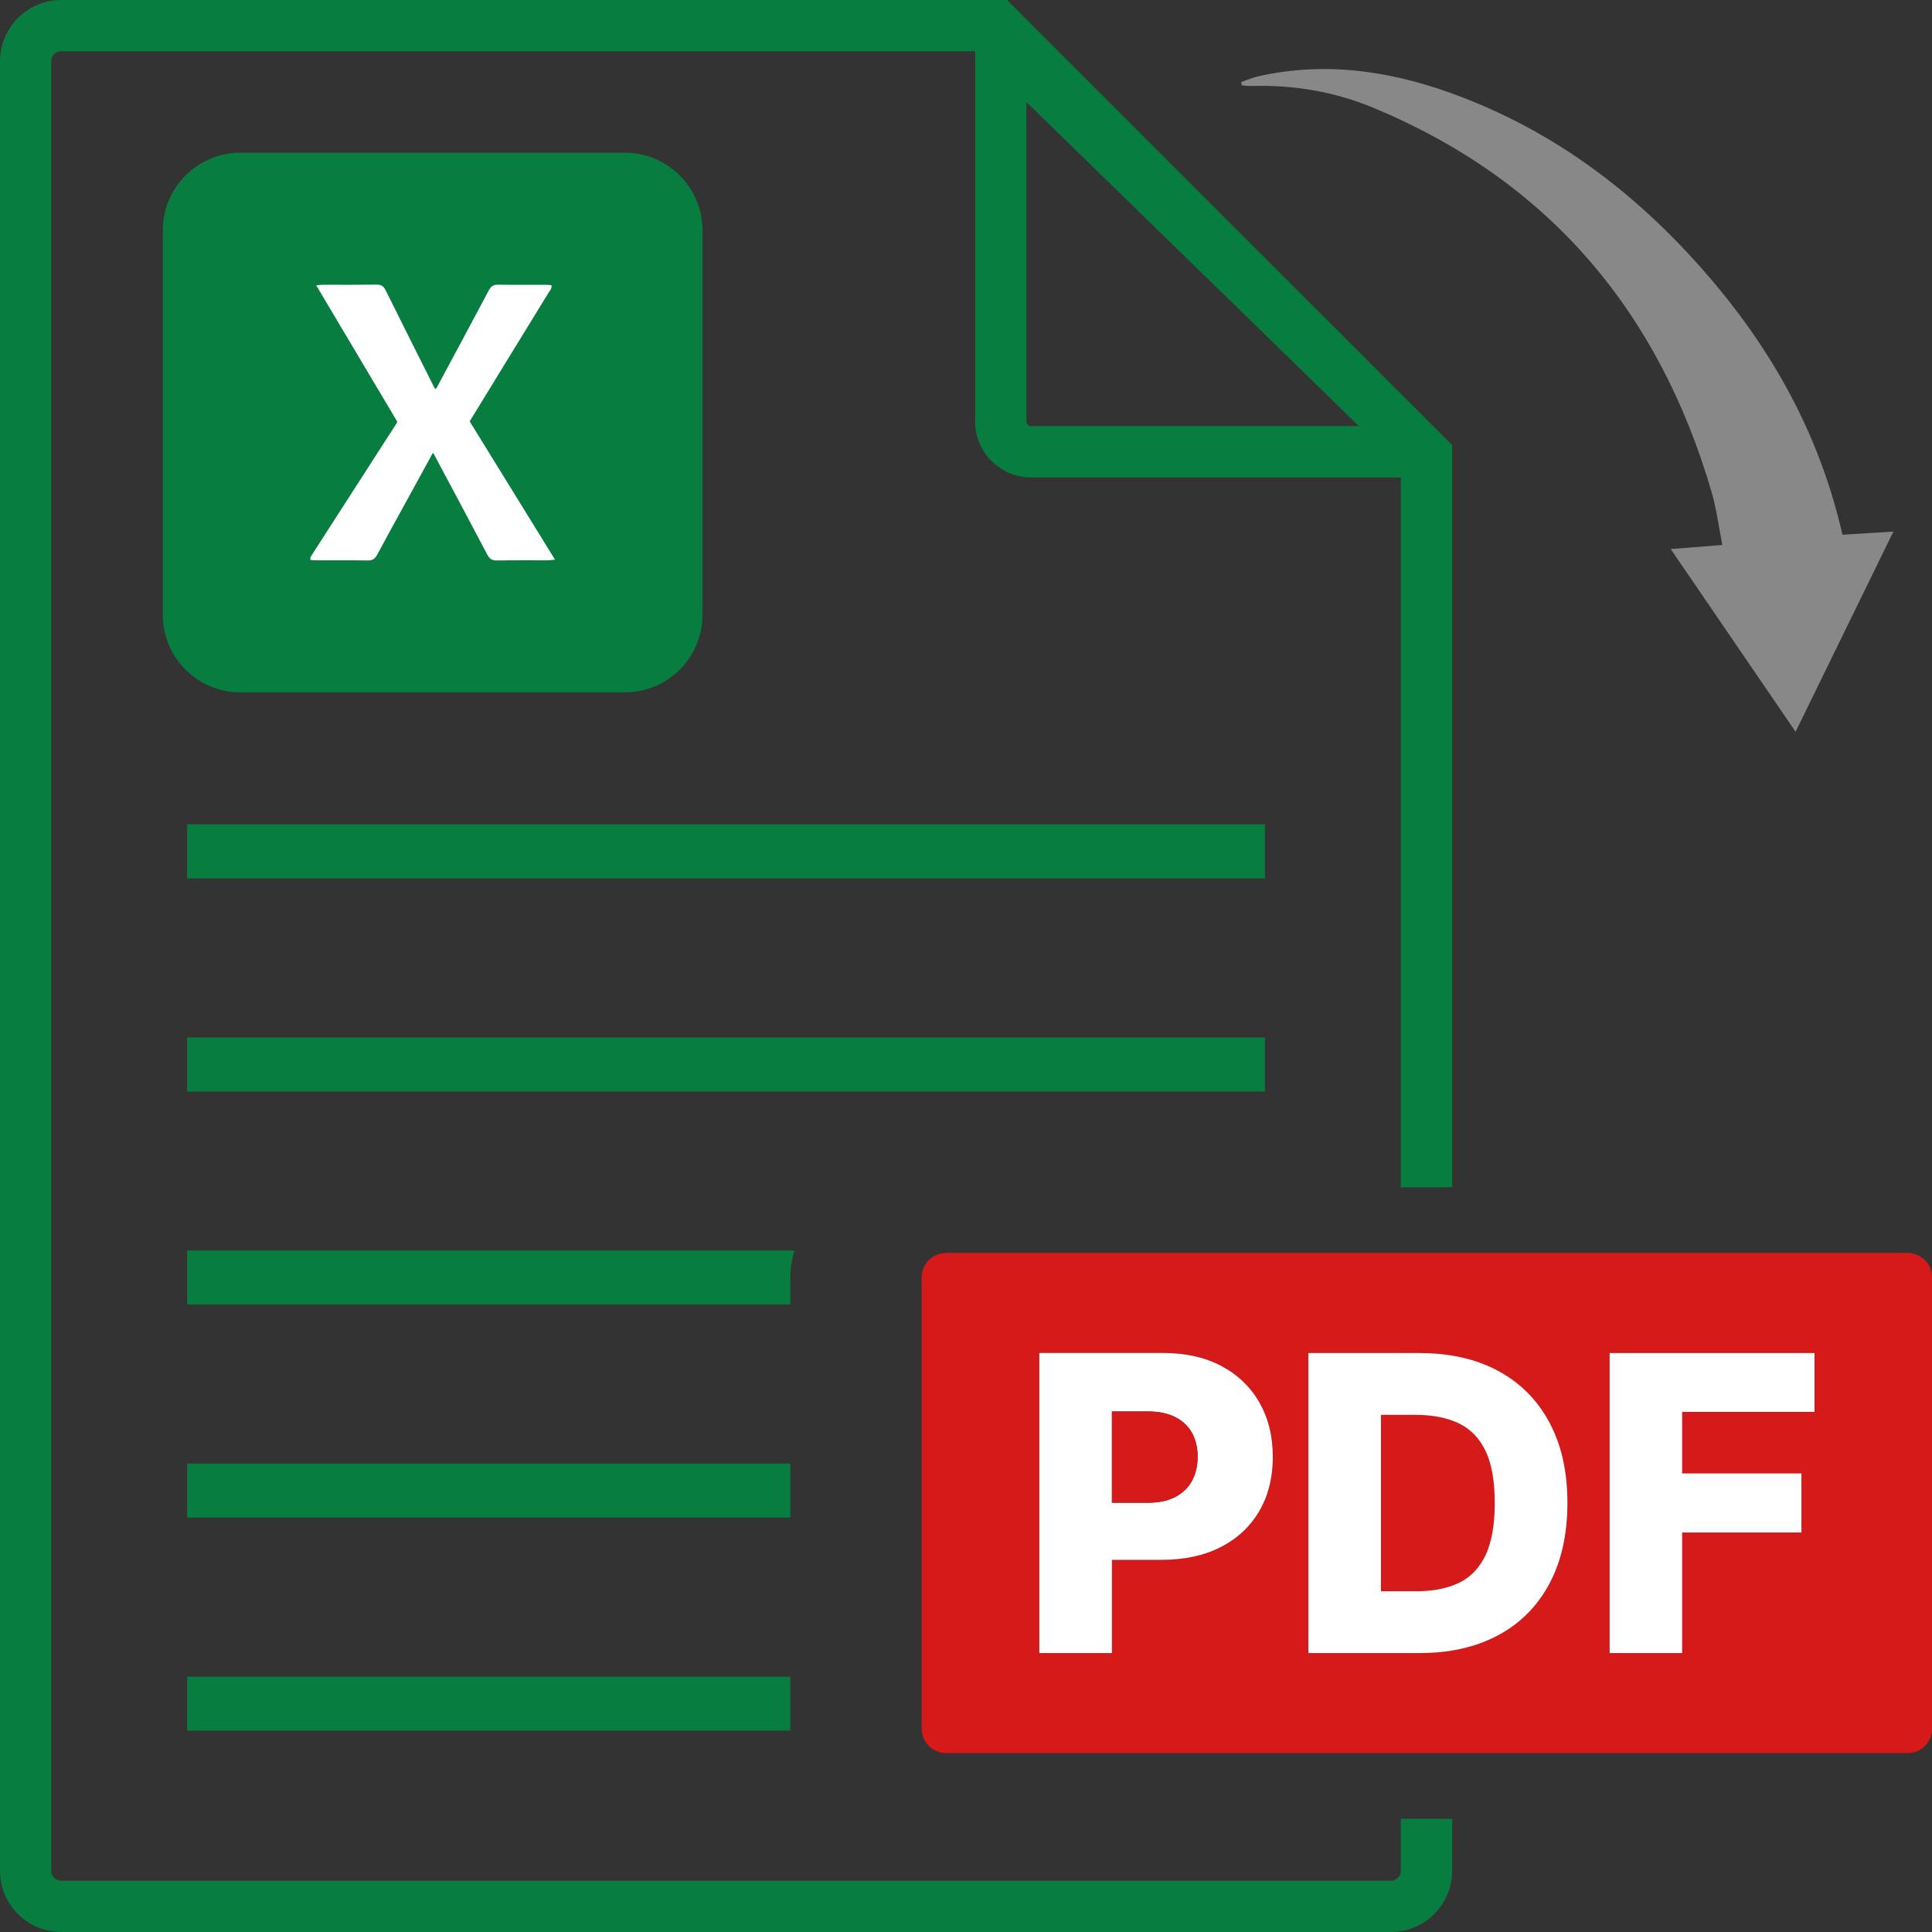 <svg width="92" height="92" viewBox="0 0 92 92" fill="none" xmlns="http://www.w3.org/2000/svg">
<rect x="0" y="0" width="92" height="92" fill="#333333" stroke="none"/>
<path d="M67.578 64.43H66.706V67.375H67.406C68.072 67.375 68.656 67.465 69.15 67.647V64.552C68.656 64.471 68.131 64.43 67.578 64.43ZM67.453 75.774H66.706V78.718H67.587C68.137 78.718 68.659 78.678 69.15 78.596V75.508C68.662 75.686 68.097 75.774 67.453 75.774ZM69.15 56.537V21.196L67.54 19.587L58.547 10.597L49.592 1.641L47.954 0H2.916C1.307 0 0 1.31 0 2.91V89.087C0 90.693 1.307 92 2.916 92H66.231C67.843 92 69.15 90.693 69.15 89.087V86.608H66.706V89.087C66.706 89.349 66.493 89.559 66.231 89.559H2.916C2.657 89.559 2.438 89.349 2.438 89.087V2.91C2.438 2.651 2.657 2.438 2.916 2.438H46.434V20.074C46.434 21.54 47.629 22.734 49.095 22.734H66.706V56.537H69.15ZM49.095 20.29C48.973 20.29 48.876 20.196 48.876 20.074V4.861L64.711 20.29H49.095Z" fill="#077D3F"/>
<path d="M71.179 71.566C71.179 72.595 71.035 73.417 70.751 74.033C70.463 74.648 70.044 75.095 69.488 75.367C69.379 75.421 69.266 75.467 69.15 75.508C68.663 75.686 68.097 75.774 67.453 75.774H65.759V67.374H67.406C68.072 67.374 68.656 67.465 69.15 67.647C69.263 67.687 69.369 67.731 69.472 67.781C70.035 68.053 70.46 68.497 70.748 69.106C71.035 69.719 71.179 70.538 71.179 71.566Z" fill="#D61A1A"/>
<path d="M29.752 7.271H11.453C9.409 7.271 7.752 8.928 7.752 10.972V29.27C7.752 31.314 9.409 32.971 11.453 32.971H29.752C31.796 32.971 33.453 31.314 33.453 29.27V10.972C33.453 8.928 31.796 7.271 29.752 7.271Z" fill="#077D3F"/>
<path d="M60.239 49.401H8.912V51.977H60.239V49.401Z" fill="#077D3F"/>
<path d="M60.239 39.254H8.912V41.83H60.239V39.254Z" fill="#077D3F"/>
<path d="M8.912 59.547H37.833C37.704 59.954 37.636 60.385 37.636 60.835V62.12H8.912V59.547Z" fill="#077D3F"/>
<path d="M37.636 69.694H8.912V72.266H37.636V69.694Z" fill="#077D3F"/>
<path d="M60.238 71.407V72.266H59.766C59.834 72.17 59.9 72.067 59.963 71.96C60.066 71.782 60.156 71.598 60.238 71.407Z" fill="#077D3F"/>
<path d="M37.636 82.313C37.636 82.347 37.636 82.379 37.639 82.413H8.912V79.841H37.636V82.313Z" fill="#077D3F"/>
<path d="M59.962 71.96C59.899 72.066 59.833 72.17 59.765 72.266H60.237V71.407C60.155 71.597 60.065 71.782 59.962 71.96Z" fill="#D61A1A"/>
<path d="M86.403 67.234V64.43H76.647V78.718H80.101V72.976H85.781V70.163H80.101V67.234H86.403ZM71.343 65.283C70.689 64.93 69.958 64.686 69.148 64.552C68.654 64.471 68.129 64.43 67.576 64.43H62.303V78.718H67.585C68.135 78.718 68.658 78.678 69.148 78.596C69.958 78.462 70.689 78.218 71.346 77.865C72.402 77.296 73.215 76.474 73.784 75.405C74.353 74.336 74.637 73.054 74.637 71.566C74.637 70.078 74.353 68.806 73.781 67.74C73.209 66.671 72.396 65.852 71.343 65.283ZM70.749 74.033C70.461 74.648 70.042 75.095 69.486 75.367C69.376 75.421 69.264 75.467 69.148 75.508C68.661 75.686 68.095 75.774 67.451 75.774H65.757V67.374H67.404C68.07 67.374 68.654 67.465 69.148 67.647C69.261 67.687 69.367 67.731 69.47 67.781C70.033 68.053 70.458 68.497 70.746 69.106C71.033 69.719 71.177 70.538 71.177 71.566C71.177 72.595 71.033 73.417 70.749 74.033Z" fill="#D61A1A"/>
<path d="M90.836 59.663H45.058C44.411 59.663 43.886 60.188 43.886 60.835V82.313C43.886 82.347 43.886 82.382 43.892 82.413C43.942 83.013 44.445 83.482 45.058 83.482H90.836C91.483 83.482 92.008 82.96 92.008 82.313V60.835C92.008 60.188 91.483 59.663 90.836 59.663ZM60.237 71.407V72.266H59.765C59.352 72.857 58.805 73.329 58.124 73.673C57.33 74.079 56.383 74.279 55.289 74.279H52.948V78.718H49.49V64.427H55.395C56.464 64.427 57.389 64.639 58.168 65.052C58.946 65.468 59.549 66.049 59.971 66.79C60.397 67.534 60.609 68.394 60.609 69.375C60.609 70.122 60.484 70.8 60.237 71.407ZM73.784 75.405C73.216 76.474 72.403 77.296 71.346 77.865C70.69 78.218 69.958 78.462 69.149 78.596C68.658 78.678 68.136 78.718 67.586 78.718H62.303V64.43H67.577C68.13 64.43 68.655 64.471 69.149 64.552C69.958 64.686 70.69 64.93 71.343 65.283C72.397 65.852 73.209 66.671 73.781 67.74C74.353 68.806 74.638 70.082 74.638 71.566C74.638 73.051 74.353 74.336 73.784 75.405ZM86.404 67.234H80.102V70.163H85.781V72.976H80.102V78.718H76.648V64.43H86.404V67.234Z" fill="#D61A1A"/>
<path d="M59.962 71.96C59.899 72.066 59.833 72.17 59.765 72.266H60.237V71.407C60.155 71.597 60.065 71.782 59.962 71.96Z" fill="#D61A1A"/>
<path d="M86.403 67.234V64.43H76.647V78.718H80.101V72.976H85.781V70.163H80.101V67.234H86.403ZM71.343 65.283C70.689 64.93 69.958 64.686 69.148 64.552C68.654 64.471 68.129 64.43 67.576 64.43H62.303V78.718H67.585C68.135 78.718 68.658 78.678 69.148 78.596C69.958 78.462 70.689 78.218 71.346 77.865C72.402 77.296 73.215 76.474 73.784 75.405C74.353 74.336 74.637 73.054 74.637 71.566C74.637 70.078 74.353 68.806 73.781 67.74C73.209 66.671 72.396 65.852 71.343 65.283ZM70.749 74.033C70.461 74.648 70.042 75.095 69.486 75.367C69.376 75.421 69.264 75.467 69.148 75.508C68.661 75.686 68.095 75.774 67.451 75.774H65.757V67.374H67.404C68.07 67.374 68.654 67.465 69.148 67.647C69.261 67.687 69.367 67.731 69.47 67.781C70.033 68.053 70.458 68.497 70.746 69.106C71.033 69.719 71.177 70.538 71.177 71.566C71.177 72.595 71.033 73.417 70.749 74.033Z" fill="#D61A1A"/>
<path d="M59.972 66.79C59.55 66.049 58.947 65.468 58.169 65.052C57.39 64.639 56.465 64.427 55.396 64.427H49.491V78.718H52.948V74.279H55.29C56.384 74.279 57.331 74.079 58.125 73.673C58.806 73.329 59.353 72.857 59.766 72.266C59.835 72.17 59.9 72.066 59.963 71.96C60.066 71.782 60.157 71.597 60.238 71.407C60.485 70.8 60.61 70.122 60.61 69.375C60.61 68.394 60.397 67.534 59.972 66.79ZM56.759 70.522C56.574 70.85 56.309 71.107 55.959 71.288C55.608 71.469 55.171 71.56 54.652 71.56H52.948V67.212H54.652C55.168 67.212 55.602 67.299 55.956 67.478C56.309 67.653 56.574 67.903 56.759 68.228C56.937 68.553 57.031 68.934 57.031 69.375C57.031 69.484 57.025 69.591 57.012 69.694C56.978 70 56.893 70.275 56.759 70.522Z" fill="white"/>
<path d="M57.032 69.375C57.032 69.484 57.025 69.591 57.013 69.694C56.978 70 56.894 70.275 56.76 70.522C56.575 70.85 56.309 71.107 55.959 71.288C55.609 71.469 55.172 71.56 54.653 71.56H52.949V67.212H54.653C55.169 67.212 55.603 67.299 55.956 67.478C56.309 67.653 56.575 67.903 56.76 68.228C56.938 68.553 57.032 68.934 57.032 69.375Z" fill="#D61A1A"/>
<path d="M73.783 67.74C73.211 66.671 72.398 65.852 71.345 65.283C70.691 64.93 69.96 64.686 69.15 64.552C68.656 64.471 68.131 64.43 67.578 64.43H62.305V78.718H67.587C68.138 78.718 68.659 78.678 69.15 78.596C69.96 78.462 70.691 78.218 71.348 77.865C72.404 77.296 73.217 76.474 73.786 75.405C74.355 74.336 74.639 73.054 74.639 71.566C74.639 70.078 74.355 68.806 73.783 67.74ZM70.751 74.033C70.463 74.648 70.044 75.095 69.488 75.367C69.379 75.421 69.266 75.467 69.15 75.508C68.663 75.686 68.097 75.774 67.453 75.774H65.759V67.374H67.406C68.072 67.374 68.656 67.465 69.15 67.647C69.263 67.687 69.369 67.731 69.472 67.781C70.035 68.053 70.46 68.497 70.748 69.106C71.035 69.719 71.179 70.538 71.179 71.566C71.179 72.595 71.035 73.417 70.751 74.033Z" fill="white"/>
<path d="M86.405 67.234V64.43H76.649V78.718H80.103V72.976H85.783V70.163H80.103V67.234H86.405Z" fill="white"/>
<path d="M79.562 26.145C80.447 26.076 81.175 26.017 82.016 25.951C81.844 25.082 81.738 24.222 81.497 23.406C78.984 14.817 73.739 8.605 65.415 5.139C63.555 4.364 61.586 4.032 59.557 4.095C59.416 4.098 59.276 4.073 59.138 4.064C59.125 4.014 59.116 3.964 59.103 3.91C59.35 3.823 59.588 3.714 59.838 3.654C63.014 2.916 66.096 3.351 69.109 4.439C74.186 6.27 78.284 9.471 81.71 13.572C84.617 17.052 86.711 20.959 87.736 25.463C88.49 25.416 89.234 25.369 90.162 25.313C88.59 28.53 87.08 31.627 85.504 34.847C83.501 31.915 81.566 29.086 79.553 26.138L79.562 26.145Z" fill="#888888"/>
<path d="M26.432 26.648C26.279 26.663 26.188 26.679 26.094 26.682C25.282 26.682 24.472 26.676 23.659 26.689C23.428 26.692 23.309 26.607 23.203 26.407C22.359 24.807 21.509 23.213 20.658 21.618C20.649 21.6 20.63 21.59 20.612 21.568C20.19 22.337 19.771 23.106 19.349 23.872C18.886 24.719 18.417 25.56 17.964 26.41C17.858 26.607 17.736 26.695 17.505 26.689C16.692 26.676 15.882 26.685 15.069 26.682C14.976 26.682 14.879 26.67 14.797 26.667C14.782 26.632 14.776 26.623 14.773 26.613C14.773 26.604 14.773 26.592 14.773 26.582C14.779 26.56 14.782 26.538 14.794 26.52C14.816 26.482 14.838 26.445 14.863 26.407C16.21 24.316 17.555 22.222 18.902 20.131C18.908 20.121 18.905 20.109 18.911 20.068C17.645 17.936 16.363 15.786 15.06 13.591C15.204 13.576 15.285 13.56 15.37 13.56C16.226 13.56 17.079 13.566 17.936 13.554C18.158 13.551 18.267 13.632 18.364 13.822C19.127 15.364 19.902 16.901 20.671 18.439C20.683 18.468 20.708 18.489 20.74 18.53C20.771 18.486 20.799 18.455 20.818 18.421C21.643 16.886 22.468 15.351 23.284 13.813C23.387 13.623 23.506 13.554 23.722 13.557C24.478 13.569 25.235 13.56 25.991 13.563C26.079 13.563 26.163 13.572 26.257 13.579C26.297 13.741 26.185 13.835 26.122 13.938C25.128 15.564 24.128 17.189 23.131 18.814C22.878 19.224 22.628 19.637 22.365 20.065C23.712 22.247 25.056 24.425 26.429 26.651L26.432 26.648Z" fill="white"/>
</svg>
